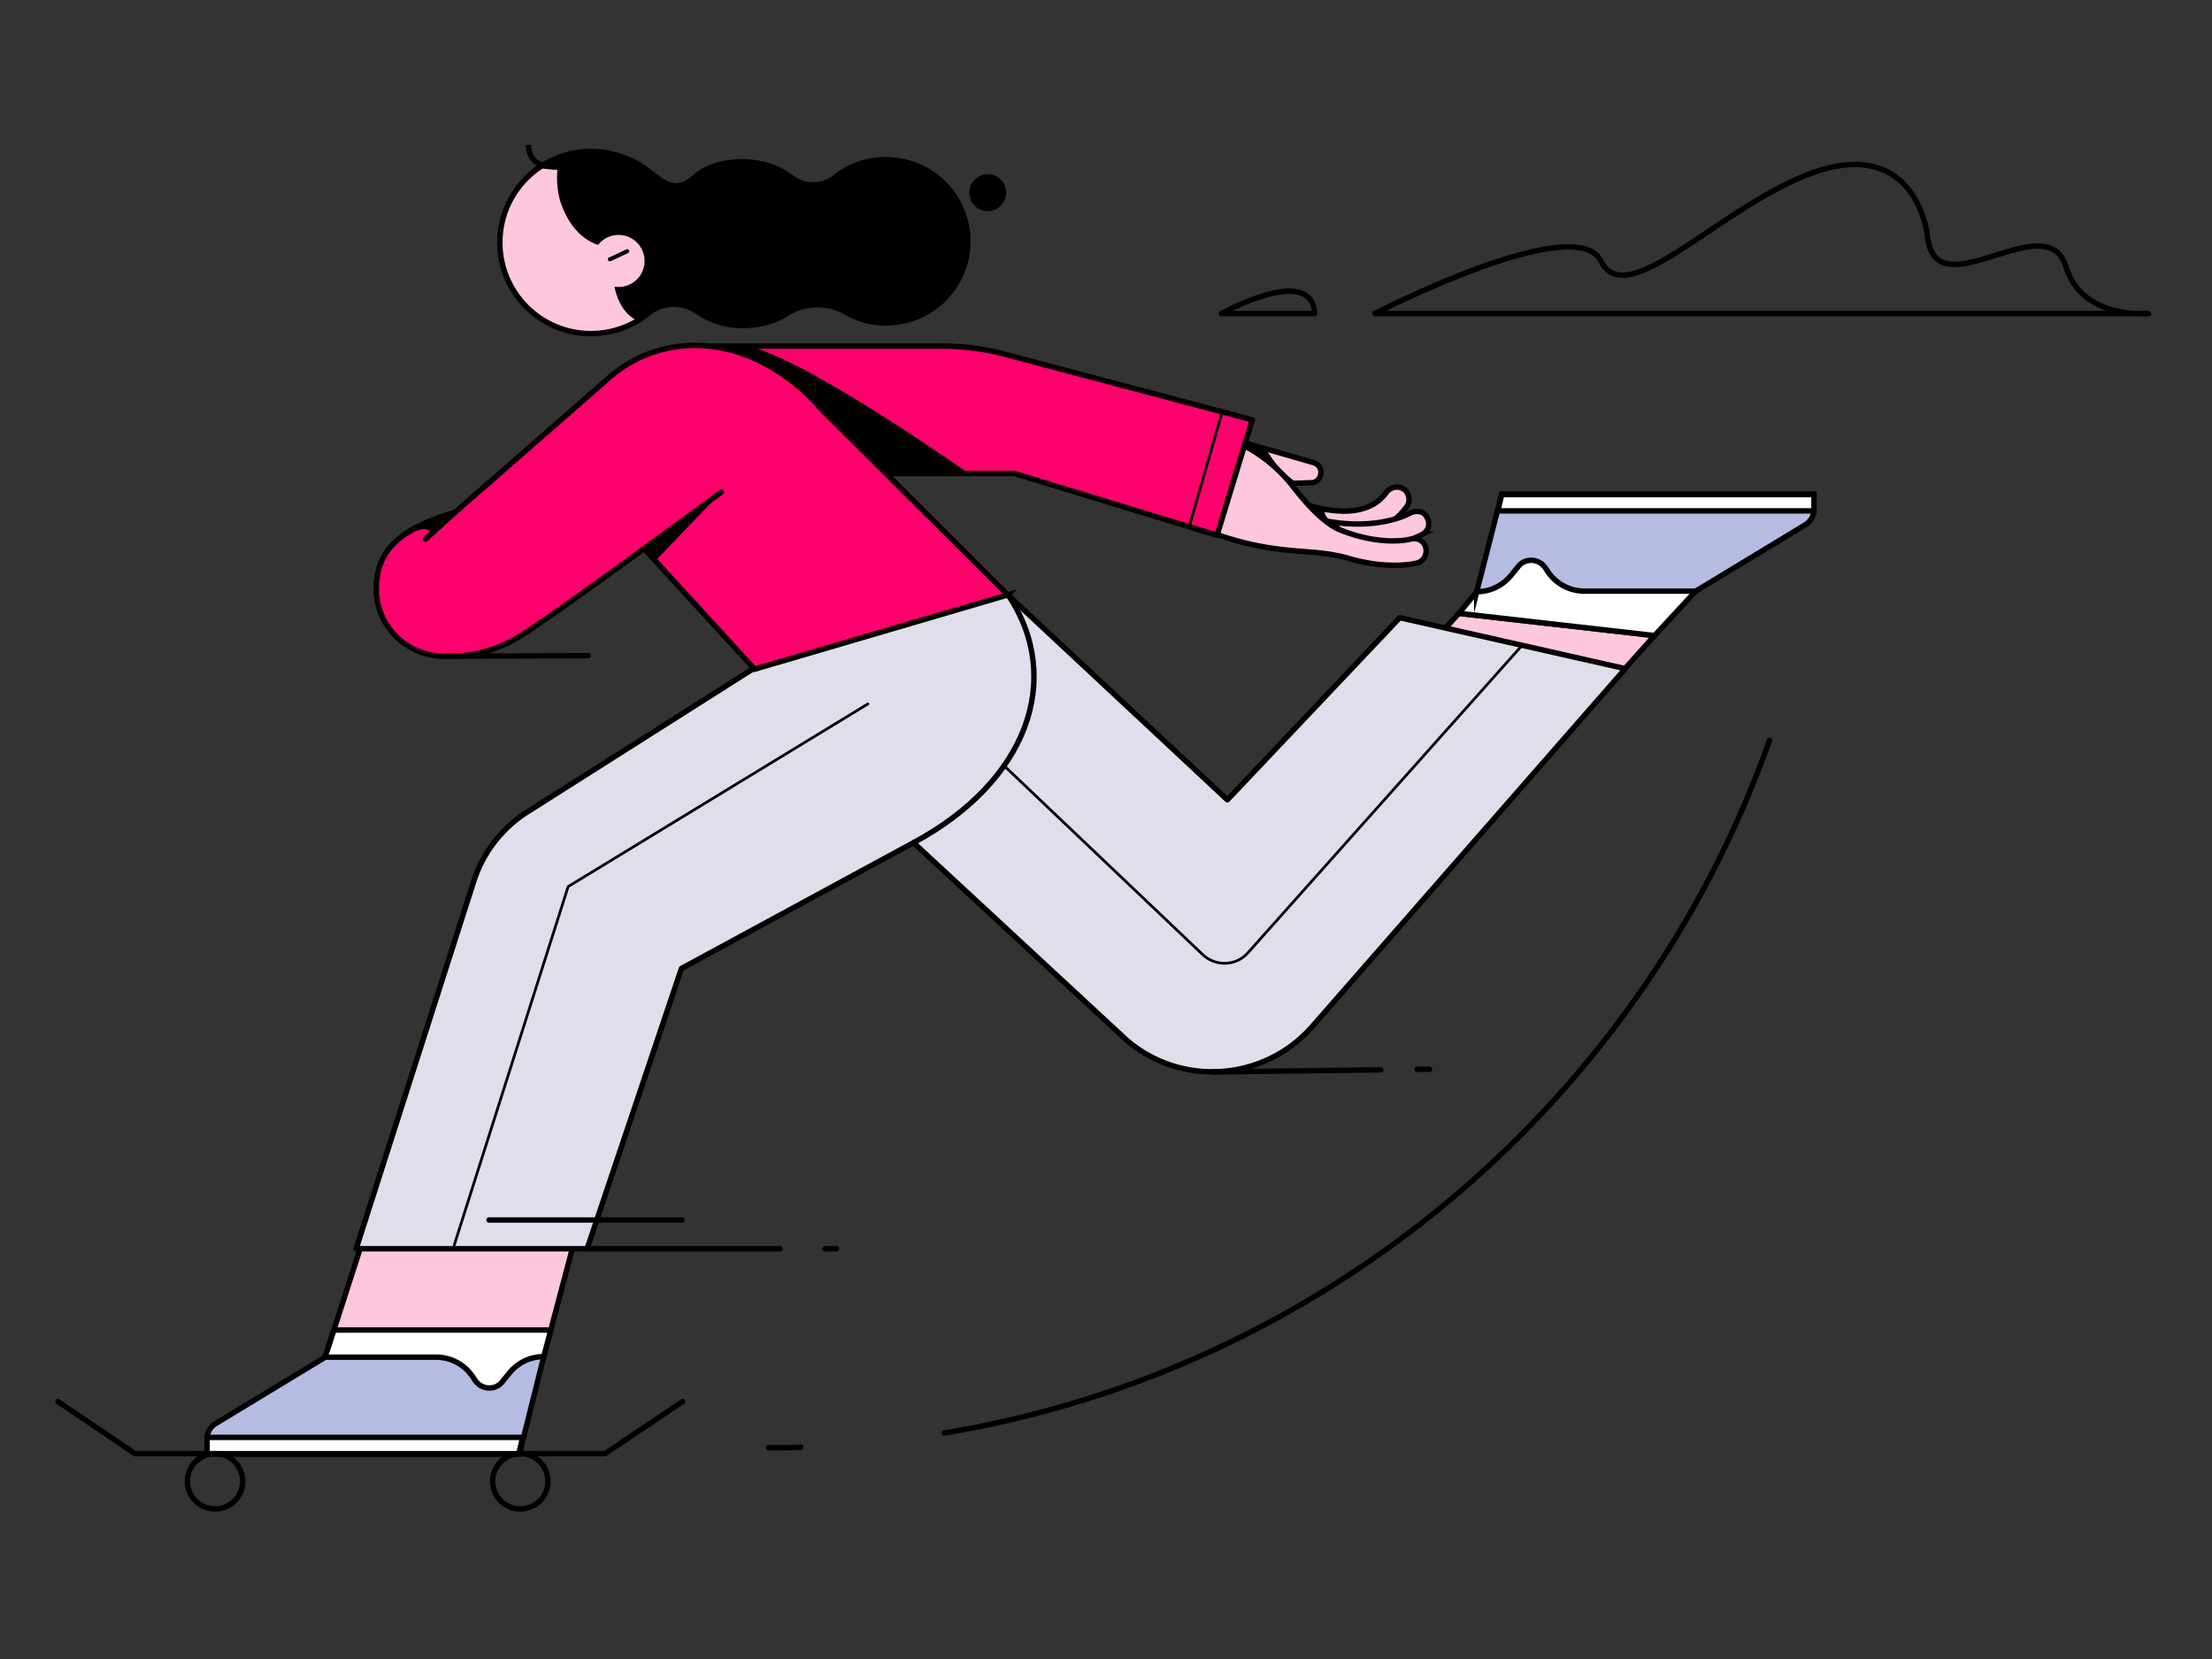<svg xmlns="http://www.w3.org/2000/svg" fill="none" viewBox="0 0 400 300"><rect x="0" y="0" width="400" height="300" fill="#333333" stroke="none"/><path fill="#FFC7DE" stroke="#000" stroke-miterlimit="10" stroke-width=".98" d="m235.085 186.401 64.114-71.467-35.39-4.019-58.821 64.605 30.097 10.881ZM252.729 88.072c-.784 0-1.471.294-1.961.882-1.764 2.55-4.803 3.726-8.921 3.432-3.333-.197-6.176-1.373-6.176-1.373-1.176-.49-2.451.098-2.941 1.274-.49 1.177.098 2.451 1.274 2.941.098.099 3.432 1.373 7.451 1.667 5.686.392 10.196-1.47 12.941-5.294.686-.98.49-2.352-.491-3.137-.392-.196-.784-.392-1.176-.392ZM221.848 79.151l15.685 4.51c.98.294 1.569 1.274 1.275 2.254-.197.785-.883 1.373-1.667 1.373l-8.333.294-6.96-8.43Z"/><path fill="#FFC7DE" stroke="#000" stroke-miterlimit="10" stroke-width=".98" d="M256.26 92.485c-.392 0-.882.098-1.274.294-.294.196-7.353 4.02-19.019.49-1.176-.392-2.451.294-2.745 1.47-.392 1.177.294 2.451 1.471 2.746 13.724 4.215 22.155-.687 22.547-.883a2.136 2.136 0 0 0 .785-3.039c-.294-.686-.981-1.078-1.765-1.078Z"/><path fill="#FFC7DE" d="m217.241 77.778 2.941.883c5.392 1.568 10.196 4.901 13.627 9.313 2.353 3.039 5.294 6.274 8.039 7.647 7.646 3.235 12.94 1.96 13.234 1.862a2.801 2.801 0 0 1 1.275 0c.686.196 1.274.784 1.47 1.569.294 1.176-.392 2.451-1.568 2.745-.294.098-5.098 1.274-12.254-.785-1.961-.588-3.922-.882-5.882-1.078-4.216-.392-9.706-.49-17.058-2.94l-8.137-2.55"/><path stroke="#000" stroke-miterlimit="10" stroke-width=".98" d="m217.241 77.778 2.941.883c5.392 1.568 10.196 4.901 13.627 9.313 2.353 3.039 5.294 6.274 8.039 7.647 7.646 3.235 12.94 1.96 13.234 1.862a2.801 2.801 0 0 1 1.275 0c.686.196 1.274.784 1.47 1.569.294 1.176-.392 2.451-1.568 2.745-.294.098-5.098 1.274-12.254-.785-1.961-.588-3.922-.882-5.882-1.078-4.216-.392-9.706-.49-17.058-2.94l-8.137-2.55"/><path fill="#000" d="M246.063 96.799s-4.706-1.176-3.921-2.255l-2.255-.196c.098 0 2.647 1.863 6.176 2.451ZM241.359 94.445s-1.96-.49-1.862-2.353l-2.647-.588s1.764 1.862 3.137 2.843l1.372.098ZM233.513 87.388l.981-.098s-3.333-2.06-5.588-6.177l-5.98-1.666s5.784 2.647 10.587 7.94Z"/><path fill="#FF006C" stroke="#000" stroke-linecap="round" stroke-linejoin="round" stroke-miterlimit="10" stroke-width=".98" d="M126.562 62.582h43.724c3.921 0 7.94.49 11.764 1.569l44.409 11.764-6.372 20.881-36.665-11.176h-48.625l-8.235-23.038Z"/><path fill="#FFC7DE" stroke="#000" stroke-miterlimit="10" stroke-width=".98" d="M70.879 207.967 58.82 245.318l28.43 12.156 11.078-12.156 23.332-88.133-50.781 50.782Z"/><path fill="#fff" stroke="#000" stroke-miterlimit="10" stroke-width=".98" d="m60.389 240.515-1.569 4.804 28.43 12.156 11.078-12.156 1.275-4.804H60.389Z"/><path stroke="#000" stroke-linecap="round" stroke-linejoin="round" stroke-miterlimit="10" stroke-width=".98" d="m123.424 253.455-14.019 9.411H24.409l-13.92-9.411"/><path fill="#DEDFEA" stroke="#000" stroke-linecap="round" stroke-linejoin="round" stroke-miterlimit="10" stroke-width=".98" d="m221.949 144.638-39.704-37.057-49.213 6.568 5.98 5L95.877 146.5c-4.901 2.941-8.627 7.647-10.293 13.137L64.408 225.81h41.763l17.058-50.684 41.958-22.744 38.626 35.783c9.803 8.333 24.508 7.352 33.233-2.255l56.86-64.997-40.782-9.215-31.175 32.94Z"/><path fill="#DEDFEA" d="M165.188 152.383c20.489-10.98 27.351-29.606 17.057-44.9l-17.057 44.9Z"/><path stroke="#000" stroke-miterlimit="10" stroke-width=".98" d="M165.188 152.383c20.489-10.98 27.351-29.606 17.057-44.9"/><path fill="#000" d="M178.616 38.174a3.334 3.334 0 1 0 0-6.668 3.334 3.334 0 0 0 0 6.668ZM161.559 28.467a15.032 15.032 0 0 0-10.882 3.235 5.887 5.887 0 0 1-7.254 0c-2.059-1.569-5.196-2.94-9.411-2.94-3.334.097-6.471.881-8.726 2.94-4.509 4.117-6.764-1.96-11.862-3.431-3.529-.98-14.313 31.567-4.705 31.469 4.019-.098 6.862-1.373 8.921-2.843 2.353-1.765 5.686-1.863 8.137-.196 2.549 1.764 5.588 2.745 8.823 2.647 3.431-.098 5.98-.98 7.941-2.255 3.039-1.863 6.862-2.059 9.999-.294 2.353 1.372 5.098 2.157 7.941 2.059 9.019-.098 16.077-8.04 14.901-17.255-.98-7.058-6.666-12.548-13.823-13.136Z"/><path fill="#FFC7DE" stroke="#000" stroke-miterlimit="10" stroke-width=".98" d="M106.856 60.328c9.096 0 16.47-7.374 16.47-16.47s-7.374-16.47-16.47-16.47-16.47 7.374-16.47 16.47 7.374 16.47 16.47 16.47Z"/><path fill="#000" d="M116.071 30.033c2.745 1.569 10.882 9.313 5.686 21.175-2.157 4.902-6.764 6.667-6.764 6.667-5.785-3.235-3.824-13.137-4.314-13.137-3.431-.098-6.96-2.157-9.019-7.352-1.667-4.216-.588-8.725-.588-8.725 2.058-.687 8.431-2.255 14.999 1.372Z"/><path fill="#FFC7DE" d="M111.854 51.896a4.706 4.706 0 1 0 0-9.412 4.706 4.706 0 0 0 0 9.412Z"/><path fill="#000" d="M97.738 30.329s3.235.98 7.353-.196l-1.275-2.451c.098 0-3.921.294-6.078 2.647Z"/><path stroke="#000" stroke-linecap="round" stroke-linejoin="round" stroke-miterlimit="10" stroke-width=".735" d="m113.422 45.425-3.137 1.47"/><path stroke="#000" stroke-miterlimit="10" stroke-width=".98" d="M98.623 30.035s-3.039-.392-3.039-3.823"/><path fill="#FF006C" stroke="#000" stroke-miterlimit="10" stroke-width=".98" d="m182.244 107.581-34.312-34.213c-11.568-11.274-29.999-11.569-41.959-.687l-7.254 7.157 37.743 41.174 45.782-13.431Z"/><path fill="#FF006C" d="M147.933 73.269c-12.548-13.529-28.528-13.627-38.429-4.412L82.25 92.68c-10.686 3.039-14.215 7.45-14.215 13.822 0 6.471 5.098 11.765 11.568 12.157 6.96.392 11.764-1.863 15.392-4.216 8.823-5.784 35.488-25.489 35.488-25.489"/><path stroke="#000" stroke-linecap="round" stroke-linejoin="round" stroke-miterlimit="10" stroke-width=".98" d="M147.933 73.269c-12.548-13.529-28.528-13.627-38.429-4.412L82.25 92.68c-10.686 3.039-14.215 7.45-14.215 13.822 0 6.471 5.098 11.765 11.568 12.157 6.96.392 11.764-1.863 15.392-4.216 8.823-5.784 35.488-25.489 35.488-25.489"/><path fill="#B6BBE2" stroke="#000" stroke-miterlimit="10" stroke-width=".98" d="M98.33 245.32c-2.45 0-4.705 1.078-6.274 3.039l-1.274 1.568c-1.275 1.569-3.824 1.373-4.902-.392l-.098-.098a7.983 7.983 0 0 0-6.96-4.019h-20l-19.9 12.058c-.883.588-1.47 1.568-1.47 2.647v2.843h56.467l4.411-17.646Z"/><path fill="#fff" stroke="#000" stroke-miterlimit="10" stroke-width=".98" d="M37.451 259.927h57.056l-.686 2.941H37.45v-2.941ZM299.199 114.934l7.352-7.941-28.331-12.156-11.176 12.156-3.235 3.922 35.39 4.019Z"/><path fill="#B6BBE2" stroke="#000" stroke-miterlimit="10" stroke-width=".98" d="M267.043 106.994c2.451 0 4.706-1.078 6.274-3.039l1.275-1.569c1.274-1.568 3.823-1.372 4.901.392l.098.099a7.987 7.987 0 0 0 6.961 4.019h20.097l19.901-12.058c.882-.588 1.47-1.569 1.47-2.647v-2.843h-56.467l-4.51 17.646Z"/><path fill="#fff" stroke="#000" stroke-miterlimit="10" stroke-width=".98" d="M328.019 92.385h-57.154l.686-2.94h56.468v2.94Z"/><path fill="#000" d="M136.364 62.878c11.372 3.333 38.821 22.744 38.821 22.744l-14.607-.098s-15.685-15.98-19.999-18.92c-2.941-1.961-10.882-4.118-10.882-4.118s5 0 6.667.392Z"/><path stroke="#000" stroke-linecap="round" stroke-linejoin="round" stroke-miterlimit="10" stroke-width=".98" d="m82.25 92.68-5.293 4.804"/><path fill="#000" d="M78.034 96.306s-1.078-1.862-4.803.883c3.038-2.941 8.136-4.216 8.136-4.216l-3.333 3.334ZM129.893 89.543l-11.47 11.96-1.765-2.255 13.235-9.705Z"/><path stroke="#000" stroke-linecap="round" stroke-linejoin="round" stroke-miterlimit="10" stroke-width=".98" d="M144.796 261.691c-1.863.098-3.824.098-5.784.098M319.981 133.854c-22.94 64.898-79.799 113.719-149.208 125.287M38.82 272.868a5 5 0 1 0 0-9.999 5 5 0 0 0 0 9.999ZM94.013 272.868a5 5 0 1 0 .001-9.999 5 5 0 0 0 0 9.999ZM106.17 225.809h34.9M80.877 118.66l25.489-.098M256.262 193.361h2.255M219.203 193.851l30.489-.392M88.426 220.613h34.9M149.207 225.809h2.059"/><path stroke="#000" stroke-linecap="round" stroke-linejoin="round" stroke-miterlimit="10" stroke-width=".49" d="m220.966 74.641-5.882 20.49M82.15 225.123l20.588-64.8 54.212-33.038M274.985 116.992l-49.311 55.291c-2.156 2.451-5.882 2.549-8.235.294l-35.978-34.214"/><path stroke="#000" stroke-linecap="round" stroke-linejoin="round" stroke-miterlimit="10" stroke-width=".98" d="M248.613 56.703h139.895s-11.96 1.177-14.901-8.43c-3.431-11.373-23.332 7.842-24.999-5.196-.784-6.47-5.686-17.94-22.058-11.372-16.371 6.568-32.449 24.704-37.056 15.49-4.608-9.216-40.881 9.508-40.881 9.508ZM237.731 56.704h-16.862s16.372-9.117 16.862 0Z"/></svg>